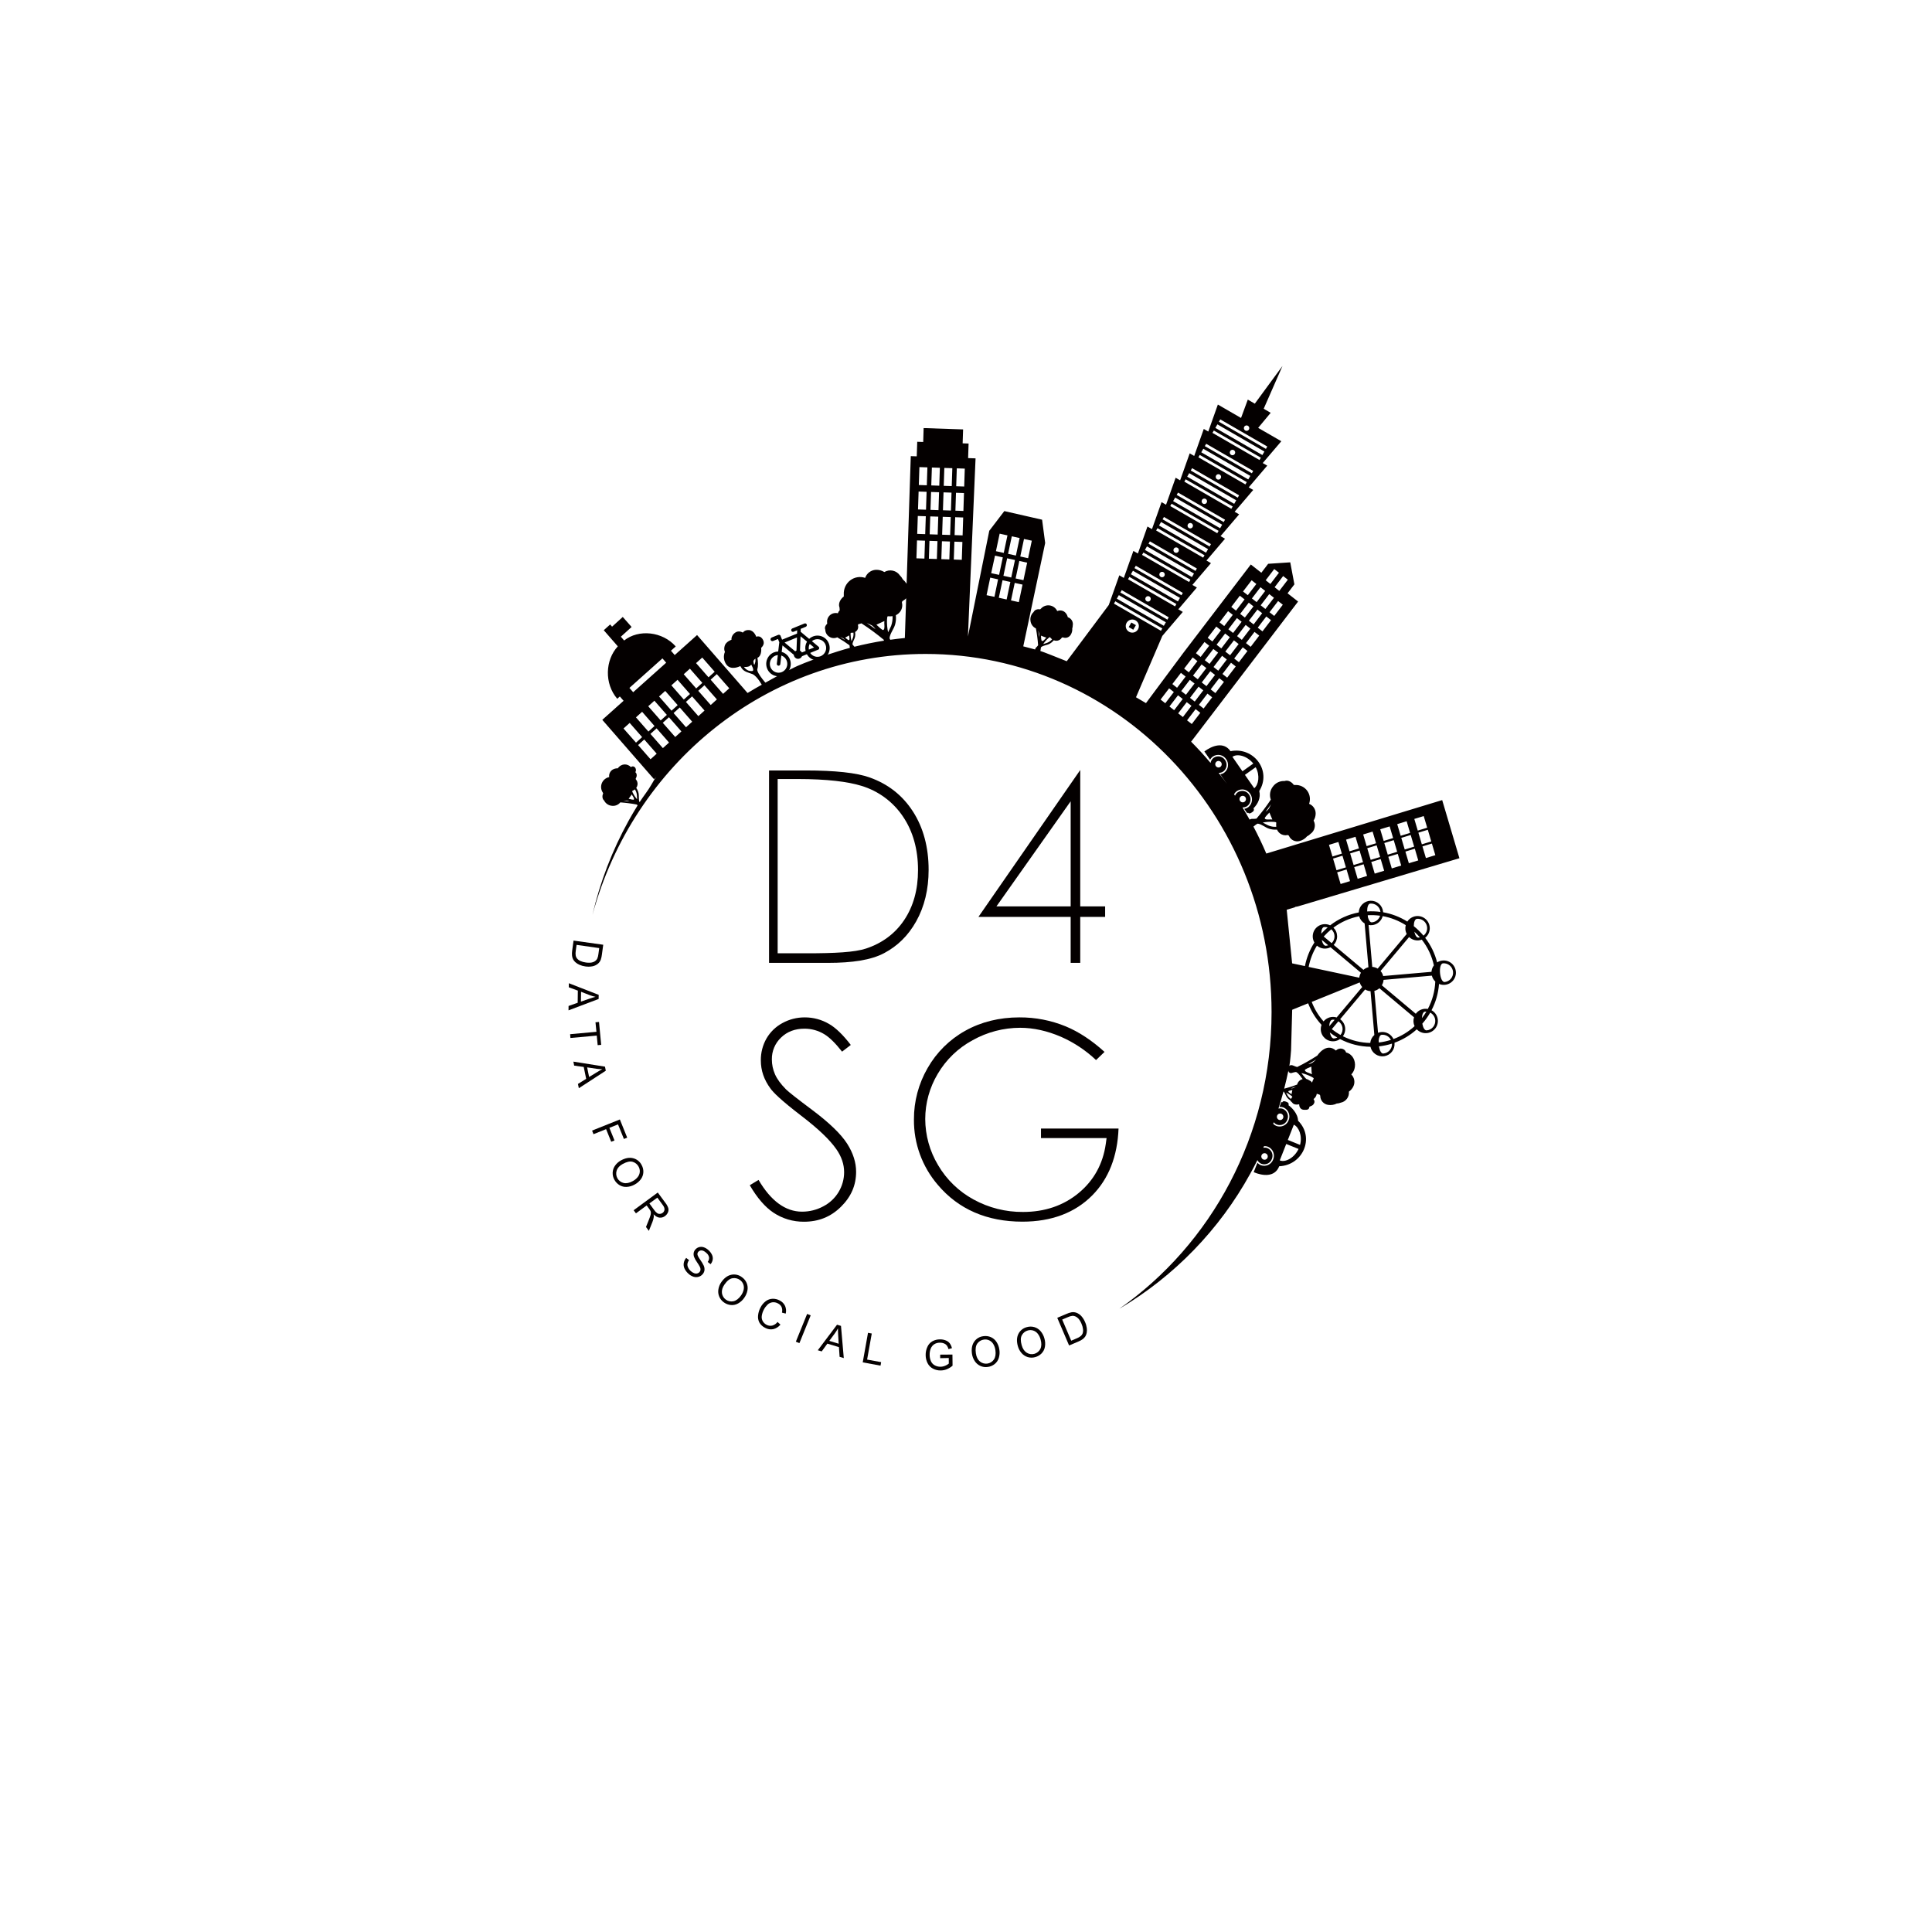 <svg width="190" height="190" viewBox="0 0 190 190" fill="none" xmlns="http://www.w3.org/2000/svg">
<path d="M68.552 62.453L66.353 64.42L65.983 63.994L66.454 63.573C65.15 62.097 62.813 61.854 61.38 62.989L61.056 62.617L62.114 61.659L61.244 60.674L60.193 61.628L60.005 61.412L59.376 61.977L60.758 63.563C59.513 64.913 59.417 67.227 60.703 68.72L60.956 68.493L61.326 68.918L59.232 70.791L64.317 76.629L73.639 68.292L68.552 62.453ZM69.061 64.666L70.285 66.062L69.678 66.609L68.453 65.213L69.061 64.666ZM67.846 65.76L69.07 67.156L68.464 67.703L67.24 66.307L67.846 65.76ZM66.632 66.854L67.856 68.251L67.25 68.797L66.026 67.4L66.632 66.854ZM66.645 69.345L66.038 69.892L64.814 68.495L65.421 67.948L66.645 69.345ZM63.749 69.456L64.356 68.909L65.58 70.305L64.974 70.852L63.749 69.456ZM64.368 71.399L63.766 71.944L62.542 70.547L63.149 70L64.368 71.399ZM65.146 64.748L65.515 65.172L62.27 68.075L61.899 67.652L65.146 64.748ZM61.318 71.642L61.925 71.095L63.149 72.491L62.547 73.034L61.318 71.642ZM63.976 74.667L62.752 73.272L63.358 72.724L64.582 74.121L63.976 74.667ZM65.19 73.573L63.965 72.176L64.572 71.629L65.796 73.026L65.19 73.573ZM66.403 72.48L65.179 71.082L65.787 70.535L67.011 71.931L66.403 72.48ZM67.466 71.521L66.242 70.124L66.849 69.577L68.073 70.975L67.466 71.521ZM68.679 70.428L67.455 69.03L68.062 68.483L69.286 69.88L68.679 70.428ZM69.894 69.333L68.67 67.937L69.277 67.389L70.502 68.785L69.894 69.333ZM69.887 66.842L70.494 66.295L71.718 67.691L71.111 68.238L69.887 66.842Z" fill="#040000"/>
<path d="M76.108 64.156C75.811 64.28 75.573 64.516 75.449 64.814C75.324 65.111 75.322 65.446 75.443 65.745C75.5 65.893 75.587 66.028 75.697 66.142C75.807 66.256 75.939 66.347 76.085 66.41C76.231 66.473 76.387 66.506 76.546 66.508C76.705 66.51 76.862 66.48 77.01 66.421C77.308 66.298 77.545 66.062 77.67 65.764C77.796 65.467 77.798 65.132 77.678 64.833C77.611 64.663 77.507 64.511 77.372 64.388C77.238 64.264 77.077 64.173 76.902 64.12L76.875 64.112L76.951 63.472L78.068 64.396V64.41C78.076 64.503 78.115 64.59 78.177 64.658C78.24 64.726 78.324 64.772 78.415 64.787C78.507 64.802 78.601 64.787 78.683 64.744C78.764 64.7 78.829 64.63 78.867 64.546L78.873 64.534L79.349 64.34L79.364 64.365C79.51 64.611 79.739 64.796 80.01 64.886C80.281 64.977 80.575 64.968 80.839 64.86C81.137 64.736 81.374 64.5 81.499 64.203C81.624 63.906 81.627 63.571 81.507 63.272C81.438 63.091 81.326 62.93 81.181 62.803C81.035 62.675 80.861 62.585 80.674 62.539C80.486 62.494 80.29 62.495 80.102 62.542C79.915 62.589 79.741 62.681 79.597 62.81L79.576 62.828L78.738 62.131L78.748 61.842L79.243 61.64C79.285 61.622 79.319 61.588 79.336 61.545C79.354 61.503 79.354 61.455 79.337 61.412C79.329 61.391 79.316 61.372 79.3 61.356C79.284 61.34 79.266 61.327 79.245 61.318C79.224 61.31 79.202 61.305 79.179 61.305C79.156 61.305 79.134 61.309 79.113 61.318L77.916 61.807C77.874 61.825 77.841 61.859 77.823 61.901C77.805 61.943 77.805 61.991 77.822 62.034C77.84 62.076 77.873 62.109 77.915 62.127C77.957 62.145 78.005 62.145 78.047 62.128L78.398 61.985L78.385 62.308L76.912 62.908L76.781 62.582C76.779 62.566 76.775 62.551 76.769 62.536C76.76 62.514 76.747 62.494 76.731 62.477C76.714 62.459 76.694 62.446 76.672 62.436C76.65 62.427 76.626 62.422 76.602 62.422C76.578 62.421 76.554 62.426 76.532 62.435L75.89 62.697C75.845 62.716 75.81 62.752 75.791 62.796C75.772 62.841 75.772 62.891 75.789 62.937C75.798 62.959 75.811 62.98 75.827 62.997C75.844 63.014 75.864 63.028 75.886 63.037C75.908 63.047 75.932 63.052 75.956 63.052C75.98 63.052 76.003 63.047 76.025 63.038L76.51 62.841L76.639 63.165L76.53 64.074H76.502C76.367 64.08 76.234 64.109 76.108 64.16V64.156ZM80.057 63.675L79.546 63.884L79.541 63.84C79.52 63.677 79.545 63.512 79.612 63.363L79.631 63.323L80.057 63.675ZM79.68 64.208L80.462 63.89C80.464 63.889 80.466 63.889 80.468 63.89L80.485 63.88L80.498 63.872L80.513 63.861L80.524 63.849C80.525 63.846 80.528 63.844 80.53 63.843L80.54 63.828C80.543 63.823 80.545 63.818 80.547 63.812C80.55 63.808 80.552 63.803 80.554 63.797C80.556 63.792 80.557 63.786 80.559 63.78C80.56 63.775 80.56 63.77 80.559 63.765V63.765C80.559 63.76 80.559 63.754 80.559 63.749C80.56 63.743 80.56 63.737 80.559 63.731C80.559 63.726 80.559 63.721 80.559 63.715V63.7L80.553 63.681V63.675V63.668C80.551 63.663 80.548 63.658 80.544 63.653C80.542 63.648 80.539 63.644 80.536 63.639C80.533 63.635 80.529 63.63 80.526 63.626L80.513 63.613L80.507 63.607L79.845 63.053L79.881 63.027C79.938 62.983 80.002 62.947 80.069 62.92C80.174 62.878 80.286 62.857 80.399 62.858C80.513 62.86 80.624 62.883 80.728 62.928C80.832 62.973 80.926 63.038 81.005 63.119C81.084 63.2 81.145 63.297 81.187 63.402C81.271 63.615 81.268 63.853 81.179 64.064C81.09 64.275 80.922 64.443 80.71 64.532C80.533 64.603 80.337 64.614 80.154 64.561C79.97 64.508 79.81 64.396 79.698 64.241L79.68 64.208ZM78.674 63.986L78.729 62.573L79.365 63.1L79.351 63.125C79.203 63.387 79.157 63.694 79.222 63.989L79.227 64.017L78.862 64.166L78.847 64.141C78.808 64.081 78.756 64.031 78.693 63.996L78.674 63.986ZM77.159 63.188L78.379 62.69L78.33 63.978L78.311 63.987C78.282 64.001 78.255 64.018 78.23 64.038L78.208 64.056L77.159 63.188ZM76.888 66.097C76.783 66.139 76.67 66.16 76.557 66.159C76.444 66.157 76.332 66.133 76.228 66.088C76.124 66.044 76.03 65.978 75.951 65.897C75.872 65.816 75.811 65.719 75.769 65.614C75.685 65.401 75.688 65.163 75.777 64.951C75.866 64.74 76.034 64.572 76.246 64.484C76.312 64.457 76.382 64.439 76.453 64.429L76.496 64.424L76.395 65.271C76.39 65.317 76.402 65.363 76.43 65.4C76.459 65.436 76.5 65.46 76.545 65.466C76.574 65.47 76.604 65.466 76.631 65.455C76.66 65.443 76.685 65.423 76.704 65.399C76.723 65.374 76.734 65.344 76.738 65.314L76.839 64.466L76.879 64.483C76.989 64.526 77.089 64.591 77.172 64.674C77.256 64.758 77.321 64.857 77.365 64.967C77.448 65.18 77.445 65.418 77.356 65.629C77.267 65.84 77.099 66.008 76.888 66.097Z" fill="black"/>
<path d="M74.481 65.792C74.575 65.515 74.548 65.07 74.49 64.695C74.961 64.475 74.854 63.71 74.854 63.71C74.854 63.71 75.248 63.395 75.063 62.982C74.809 62.412 74.373 62.621 74.373 62.621C74.373 62.621 74.173 62.02 73.692 61.967C73.237 61.916 73.05 62.214 73.05 62.214C73.05 62.214 72.648 61.939 72.262 62.241C71.876 62.542 71.938 62.914 71.938 62.914C71.938 62.914 71.402 63.095 71.278 63.487C71.155 63.878 71.292 64.107 71.292 64.107C71.205 64.311 71.173 64.535 71.199 64.755C71.226 64.975 71.309 65.185 71.441 65.363C71.903 65.977 72.778 65.515 72.778 65.515L72.824 65.526L72.831 65.542C73.114 66.092 73.518 66.095 74.001 66.296C74.484 66.496 75.014 67.511 75.014 67.511L75.543 67.442C75.543 67.442 74.353 66.173 74.481 65.792ZM73.955 65.993C73.728 66.002 73.527 65.977 73.256 65.706C73.22 65.668 73.189 65.627 73.162 65.582C73.33 65.605 73.501 65.588 73.661 65.533C73.748 65.494 73.824 65.433 73.88 65.356C74.112 65.783 74.135 65.987 73.955 65.993V65.993ZM74.088 65.014C74.088 65.009 74.088 65.005 74.088 65.001C74.136 64.909 74.207 64.831 74.294 64.774C74.294 64.916 74.294 65.021 74.294 65.021C74.294 65.021 74.17 65.795 74.088 65.014V65.014Z" fill="#040000"/>
<path d="M132.377 103.503C132.232 103.045 131.664 103.016 131.379 103.314C130.41 102.467 129.559 103.803 129.545 103.812C128.908 104.224 128.248 104.6 127.567 104.935C127.447 104.902 127.329 104.859 127.215 104.806C127.02 104.72 126.882 104.729 126.801 104.834C126.895 104.318 126.968 103.285 126.968 103.285L127.176 95.763L126.54 89.466L127.356 89.223V89.191L127.631 89.141L143.525 84.401L141.83 78.684L124.533 83.942C124.148 83.041 123.726 82.156 123.267 81.287C123.281 81.279 123.295 81.271 123.308 81.261C123.407 81.175 123.511 81.096 123.621 81.025C123.627 81.025 123.655 81.013 123.7 81C124.1 81.059 124.439 81.39 124.824 81.505C125.059 81.577 125.305 81.604 125.55 81.586H125.586C125.651 81.735 125.752 81.864 125.881 81.963C125.985 82.043 126.106 82.099 126.235 82.126C126.363 82.154 126.496 82.152 126.624 82.121C126.656 82.123 126.687 82.134 126.713 82.153C126.739 82.171 126.76 82.197 126.772 82.227C126.859 82.417 127.011 82.57 127.201 82.658C127.391 82.747 127.606 82.765 127.808 82.71C128.099 82.636 128.358 82.471 128.549 82.239L128.571 82.231C128.681 82.177 128.779 82.104 128.863 82.016C129.071 81.876 129.22 81.663 129.279 81.419C129.338 81.175 129.305 80.918 129.184 80.698C129.32 80.483 129.39 80.234 129.387 79.981C129.384 79.781 129.322 79.587 129.209 79.423C129.097 79.258 128.938 79.131 128.753 79.056L128.741 79.051C128.818 78.839 128.841 78.611 128.809 78.387C128.777 78.163 128.691 77.95 128.558 77.767C128.425 77.585 128.249 77.437 128.046 77.338C127.843 77.239 127.618 77.191 127.392 77.199C127.342 77.199 127.292 77.191 127.243 77.195H127.238C127.054 76.919 126.704 76.707 126.39 76.791L126.333 76.809C126.114 76.796 125.895 76.838 125.696 76.93C125.497 77.023 125.324 77.164 125.194 77.34C125.047 77.519 124.951 77.734 124.913 77.961C124.875 78.189 124.897 78.423 124.977 78.64L124.948 78.681C124.523 79.317 124.061 79.926 123.565 80.507C123.441 80.525 123.315 80.533 123.189 80.53C123.084 80.521 122.979 80.548 122.892 80.606C122.667 80.201 122.433 79.801 122.192 79.406C122.36 79.414 122.526 79.365 122.663 79.268C122.833 79.139 122.946 78.948 122.978 78.737C123.009 78.526 122.956 78.311 122.831 78.138C122.773 78.05 122.698 77.974 122.611 77.915C122.524 77.857 122.426 77.816 122.323 77.795C122.219 77.775 122.113 77.775 122.01 77.796C121.907 77.816 121.809 77.858 121.722 77.917C121.604 78.002 121.513 78.119 121.459 78.254L121.365 78.114C121.429 77.988 121.523 77.879 121.638 77.797C121.74 77.728 121.856 77.679 121.977 77.655C122.098 77.63 122.224 77.63 122.345 77.654C122.466 77.679 122.582 77.727 122.684 77.796C122.787 77.865 122.875 77.954 122.943 78.058C123.082 78.251 123.146 78.488 123.121 78.725C123.097 78.962 122.986 79.181 122.809 79.341C122.793 79.352 122.772 79.368 122.747 79.389C122.633 79.471 122.5 79.524 122.361 79.544L122.657 79.97C122.684 79.954 122.71 79.938 122.737 79.921C122.861 80.059 122.991 79.982 123.183 79.845C123.402 79.689 123.277 79.506 123.277 79.506L123.269 79.496C123.712 79.049 124.009 78.454 123.84 77.793C125.091 75.776 123.286 73.418 121.015 73.875C120.337 72.9 119.202 73.337 118.442 73.9L119.007 74.716C119.071 74.59 119.165 74.481 119.281 74.4C119.383 74.33 119.498 74.281 119.62 74.257C119.741 74.232 119.866 74.232 119.988 74.256C120.109 74.28 120.225 74.328 120.327 74.398C120.43 74.467 120.518 74.556 120.586 74.659C120.734 74.863 120.796 75.117 120.759 75.366C120.723 75.615 120.59 75.84 120.389 75.992C120.274 76.072 120.141 76.124 120.002 76.142L120.668 77.099C120.402 76.73 120.128 76.366 119.847 76.006C120.01 76.011 120.171 75.963 120.305 75.869C120.475 75.739 120.588 75.549 120.619 75.338C120.65 75.127 120.598 74.912 120.473 74.739C120.415 74.651 120.34 74.575 120.253 74.516C120.166 74.458 120.068 74.417 119.964 74.396C119.861 74.376 119.755 74.376 119.652 74.397C119.549 74.418 119.451 74.459 119.364 74.518C119.28 74.579 119.21 74.655 119.156 74.743C119.103 74.831 119.067 74.929 119.052 75.031C118.446 74.309 117.808 73.612 117.139 72.94L127.66 59.158L126.624 58.347L127.295 57.468L126.888 55.302L124.716 55.446L124.045 56.325L123.009 55.514L116.386 64.189L112.699 69.147L107.331 65.997C106.705 65.769 102.944 64.214 102.311 64.02C102.318 64.002 102.323 63.984 102.326 63.965C102.333 63.872 102.347 63.779 102.367 63.687C102.367 63.687 102.378 63.664 102.394 63.635C102.625 63.46 102.959 63.455 103.21 63.316C103.364 63.232 103.501 63.121 103.615 62.987C103.621 62.981 103.627 62.975 103.632 62.969C103.739 63.011 103.855 63.025 103.969 63.01C104.062 62.997 104.151 62.963 104.229 62.912C104.308 62.86 104.374 62.792 104.422 62.712C104.439 62.696 104.46 62.686 104.482 62.682C104.505 62.678 104.528 62.681 104.548 62.69C104.688 62.74 104.841 62.74 104.981 62.688C105.12 62.636 105.236 62.537 105.309 62.407C105.42 62.223 105.469 62.008 105.45 61.794C105.45 61.794 105.45 61.784 105.456 61.778C105.485 61.696 105.499 61.609 105.497 61.521C105.532 61.348 105.502 61.168 105.413 61.016C105.323 60.864 105.18 60.751 105.011 60.698C104.973 60.523 104.885 60.362 104.757 60.235C104.657 60.137 104.529 60.07 104.39 60.045C104.252 60.02 104.109 60.036 103.98 60.093H103.971C103.904 59.947 103.802 59.821 103.674 59.724C103.546 59.628 103.396 59.565 103.238 59.541C103.08 59.517 102.918 59.533 102.767 59.587C102.616 59.641 102.481 59.732 102.374 59.851C102.35 59.876 102.319 59.897 102.296 59.923C102.067 59.878 101.786 59.95 101.67 60.151C101.662 60.164 101.656 60.177 101.65 60.19C101.532 60.295 101.443 60.427 101.389 60.575C101.335 60.723 101.318 60.882 101.34 61.037C101.355 61.2 101.412 61.357 101.506 61.491C101.6 61.625 101.728 61.732 101.876 61.801L101.882 61.837C101.983 62.373 102.053 62.914 102.092 63.458C102.039 63.531 101.98 63.598 101.916 63.66C101.883 63.686 101.857 63.718 101.838 63.755C101.818 63.791 101.807 63.831 101.803 63.873C101.414 63.763 101.023 63.66 100.632 63.564L102.786 53.401L102.483 51.109L98.769 50.262L97.289 52.199L95.191 62.592L95.94 45.077L95.208 45.052L95.255 43.618L94.669 43.599L94.715 42.23L90.833 42.099L90.792 43.466L90.205 43.446L90.156 44.878L89.57 44.859L89.159 57.408C89.052 57.243 88.923 57.094 88.775 56.966C88.772 56.957 88.768 56.948 88.764 56.94C88.7 56.812 88.613 56.697 88.508 56.599C88.344 56.357 88.093 56.186 87.807 56.122C87.521 56.059 87.222 56.107 86.97 56.257C86.721 56.103 86.431 56.026 86.138 56.037C85.906 56.048 85.682 56.128 85.495 56.267C85.308 56.405 85.166 56.596 85.087 56.815C85.085 56.82 85.084 56.825 85.081 56.83C84.031 56.478 82.92 57.283 82.981 58.481C82.981 58.54 82.974 58.599 82.981 58.658C82.981 58.66 82.981 58.662 82.981 58.664C82.669 58.889 82.432 59.311 82.539 59.68C82.546 59.703 82.553 59.725 82.562 59.747C82.562 59.84 82.567 59.932 82.579 60.023C82.496 60.1 82.434 60.198 82.4 60.306V60.313C82.265 60.278 82.123 60.276 81.988 60.309C81.852 60.341 81.727 60.406 81.623 60.499C81.518 60.591 81.439 60.708 81.39 60.838C81.341 60.969 81.326 61.109 81.345 61.247C81.345 61.278 81.345 61.31 81.35 61.342C81.191 61.471 81.08 61.699 81.148 61.889C81.152 61.901 81.156 61.913 81.162 61.924C81.164 62.06 81.199 62.194 81.265 62.313C81.331 62.432 81.425 62.533 81.539 62.607C81.654 62.689 81.788 62.738 81.929 62.75C82.069 62.762 82.21 62.737 82.337 62.676L82.365 62.691C82.772 62.924 83.165 63.181 83.542 63.459C83.559 63.535 83.57 63.612 83.575 63.69V63.713C82.445 64.01 79.098 65.097 77.898 65.747L77.165 66.093C76.96 66.193 74.109 67.766 73.482 68.173C73.482 68.173 66.914 72.094 64.051 77.181C63.717 77.775 63.272 78.302 62.904 78.883L62.887 78.867C62.781 78.597 62.861 78.267 62.793 77.986C62.753 77.815 62.682 77.652 62.584 77.505L62.57 77.484C62.638 77.39 62.682 77.28 62.696 77.164C62.708 77.07 62.699 76.975 62.67 76.885C62.641 76.795 62.592 76.713 62.528 76.644C62.518 76.623 62.515 76.601 62.517 76.579C62.52 76.557 62.528 76.536 62.542 76.518C62.661 76.321 62.636 76.047 62.477 75.935C62.593 75.824 62.566 75.407 62.246 75.366C62.211 75.365 62.176 75.371 62.143 75.384C62.111 75.397 62.082 75.417 62.058 75.443C61.702 75.086 61.134 75.051 60.755 75.56C60.577 75.552 60.401 75.597 60.248 75.689C60.127 75.763 60.031 75.872 59.971 76.001C59.911 76.13 59.891 76.273 59.911 76.414C59.912 76.417 59.912 76.419 59.911 76.422C59.754 76.453 59.606 76.522 59.481 76.624C59.356 76.725 59.257 76.855 59.194 77.003C59.13 77.151 59.104 77.312 59.117 77.472C59.13 77.633 59.182 77.788 59.268 77.923C59.286 77.953 59.298 77.988 59.318 78.017C59.217 78.23 59.212 78.524 59.375 78.69C59.385 78.7 59.395 78.709 59.407 78.718C59.475 78.859 59.578 78.98 59.705 79.071C59.832 79.162 59.98 79.22 60.135 79.24C60.295 79.267 60.46 79.251 60.612 79.193C60.764 79.136 60.899 79.039 61.001 78.912H61.037C61.574 78.951 62.109 79.021 62.638 79.124C62.66 79.151 62.681 79.18 62.701 79.21C62.397 79.702 62.103 80.205 61.819 80.716C60.212 83.619 59.016 86.732 58.266 89.964C62.292 75.163 75.432 64.311 91.023 64.311C109.816 64.311 125.05 80.078 125.05 99.53C125.05 111.677 119.112 122.378 110.078 128.709C115.483 125.51 119.931 120.92 122.958 115.418C123.202 114.978 123.435 114.535 123.658 114.089C123.74 114.254 123.88 114.384 124.051 114.454C124.15 114.491 124.255 114.508 124.36 114.504C124.466 114.5 124.569 114.475 124.665 114.431C124.76 114.387 124.846 114.324 124.917 114.247C124.989 114.169 125.044 114.078 125.08 113.979C125.163 113.782 125.166 113.56 125.087 113.361C125.007 113.162 124.853 113.002 124.657 112.917C124.523 112.862 124.377 112.848 124.236 112.877C124.259 112.824 124.283 112.773 124.306 112.721C124.443 112.708 124.582 112.728 124.71 112.78C124.941 112.881 125.122 113.069 125.215 113.303C125.308 113.537 125.306 113.799 125.208 114.031C125.165 114.147 125.1 114.254 125.016 114.345C124.932 114.436 124.832 114.509 124.719 114.561C124.607 114.613 124.485 114.643 124.362 114.648C124.238 114.653 124.115 114.634 123.999 114.591C123.868 114.538 123.752 114.454 123.66 114.347L123.294 115.275C124.162 115.644 125.366 115.802 125.804 114.693C128.12 114.598 129.335 111.884 127.657 110.216C127.638 109.457 126.921 108.825 126.715 108.694L126.721 108.682C126.721 108.682 126.803 108.475 126.554 108.375C126.336 108.286 126.193 108.242 126.104 108.406L126.01 108.377L125.822 108.861C125.962 108.847 126.103 108.868 126.233 108.92V108.92C126.263 108.935 126.286 108.946 126.305 108.953C126.513 109.068 126.672 109.255 126.75 109.48C126.828 109.704 126.821 109.949 126.729 110.169C126.687 110.285 126.622 110.392 126.538 110.483C126.454 110.574 126.353 110.648 126.241 110.7C126.128 110.752 126.007 110.781 125.883 110.786C125.759 110.791 125.636 110.772 125.519 110.729C125.402 110.681 125.297 110.609 125.21 110.516L125.266 110.364C125.347 110.466 125.452 110.545 125.573 110.593C125.672 110.63 125.777 110.647 125.882 110.643C125.988 110.639 126.091 110.614 126.187 110.57C126.282 110.526 126.368 110.463 126.439 110.385C126.511 110.307 126.566 110.216 126.601 110.117C126.684 109.92 126.686 109.698 126.607 109.499C126.528 109.301 126.374 109.141 126.178 109.055C126.035 108.997 125.877 108.986 125.727 109.022C125.907 108.462 126.072 107.9 126.223 107.335C126.388 107.494 126.439 107.756 126.58 107.935C126.665 108.045 126.77 108.138 126.889 108.21L126.907 108.221C126.889 108.305 127.012 108.333 127.067 108.418C127.274 108.74 127.767 108.595 127.767 108.595C127.767 108.595 127.737 109.125 128.248 109.142C128.589 109.153 128.739 109.127 128.773 108.839C128.898 108.786 129.088 108.728 129.173 108.603C129.307 108.407 129.301 108.278 129.181 108.09C129.181 108.087 129.181 108.085 129.181 108.083C129.267 108.021 129.34 107.943 129.394 107.852C129.448 107.761 129.484 107.66 129.498 107.556C129.576 107.595 129.659 107.624 129.746 107.641C129.774 107.656 129.798 107.678 129.815 107.706C129.832 107.734 129.84 107.765 129.84 107.798C129.846 108.008 129.927 108.208 130.066 108.365C130.206 108.522 130.397 108.625 130.604 108.656C130.899 108.705 131.203 108.659 131.469 108.522C131.477 108.523 131.485 108.523 131.492 108.522C131.614 108.516 131.733 108.489 131.845 108.442C132.092 108.396 132.313 108.259 132.463 108.057C132.613 107.856 132.682 107.605 132.656 107.355C132.864 107.212 133.025 107.012 133.121 106.779C133.196 106.593 133.215 106.39 133.176 106.194C133.136 105.998 133.04 105.818 132.9 105.675L132.892 105.666C133.084 105.462 133.207 105.203 133.243 104.925C133.33 104.313 133.027 103.668 132.377 103.503ZM131.84 86.935L131.5 85.789L132.427 85.507L132.766 86.653L131.84 86.935ZM133.518 86.425L133.178 85.276L134.105 84.993L134.444 86.14L133.518 86.425ZM135.195 85.914L134.856 84.768L135.783 84.486L136.123 85.632L135.195 85.914ZM136.873 85.404L136.533 84.258L137.461 83.975L137.8 85.121L136.873 85.404ZM138.551 84.894L138.211 83.748L139.138 83.465L139.476 84.617L138.551 84.894ZM141.156 84.102L140.229 84.384L139.889 83.238L140.816 82.956L141.156 84.102ZM140.756 82.751L139.829 83.034L139.489 81.886L140.416 81.603L140.756 82.751ZM140.015 80.255L140.355 81.401L139.428 81.683L139.088 80.537L140.015 80.255ZM139.074 83.262L138.147 83.544L137.807 82.398L138.734 82.116L139.074 83.262ZM138.334 80.764L138.673 81.911L137.747 82.194L137.407 81.048L138.334 80.764ZM137.404 83.769L136.478 84.052L136.138 82.906L137.065 82.623L137.404 83.769ZM136.664 81.272L137.004 82.419L136.077 82.701L135.737 81.555L136.664 81.272ZM135.727 84.28L134.799 84.562L134.46 83.415L135.387 83.133L135.727 84.28ZM134.987 81.782L135.327 82.929L134.399 83.212L134.06 82.065L134.987 81.782ZM134.045 84.79L133.119 85.072L132.779 83.926L133.705 83.644L134.045 84.79ZM133.305 82.293L133.645 83.439L132.718 83.721L132.378 82.574L133.305 82.293ZM132.363 85.3L131.437 85.583L131.097 84.436L132.023 84.153L132.363 85.3ZM131.623 82.803L131.963 83.949L131.037 84.231L130.697 83.085L131.623 82.803ZM124.974 79.121L124.996 79.09C124.989 79.106 124.983 79.122 124.975 79.137C124.917 79.275 124.85 79.409 124.775 79.538L124.768 79.55C124.681 79.657 124.578 79.751 124.462 79.827C124.64 79.596 124.81 79.36 124.974 79.121ZM124.837 79.908C124.899 80.065 124.967 80.225 125.04 80.389C125.066 80.452 125.092 80.514 125.12 80.577C125.121 80.582 125.123 80.587 125.126 80.591C125.107 80.593 125.088 80.593 125.069 80.591C124.952 80.568 124.684 80.618 124.514 80.577C124.487 80.573 124.461 80.563 124.438 80.548C124.415 80.533 124.396 80.513 124.381 80.49C124.339 80.406 124.712 80.039 124.837 79.908ZM125.251 80.824C125.307 80.829 125.364 80.836 125.419 80.845C125.455 80.85 125.489 80.868 125.513 80.897C125.495 81.035 125.495 81.174 125.513 81.312V81.312C125.239 81.329 124.964 81.279 124.713 81.168C124.525 81.087 124.36 80.98 124.185 80.891C124.536 80.823 124.894 80.802 125.251 80.826V80.824ZM103.093 62.763C103.125 62.736 103.156 62.711 103.187 62.687C103.208 62.67 103.234 62.662 103.261 62.664C103.321 62.742 103.39 62.813 103.466 62.874V62.874C103.338 63.022 103.177 63.136 102.996 63.209C102.864 63.263 102.725 63.294 102.594 63.338C102.735 63.126 102.903 62.932 103.093 62.763V62.763ZM102.374 62.513C102.468 62.558 102.627 62.607 102.743 62.651C102.788 62.669 102.846 62.687 102.891 62.706H102.908C102.901 62.716 102.893 62.726 102.884 62.734C102.813 62.783 102.705 62.944 102.601 63.01C102.56 63.034 102.511 63.043 102.464 63.035C102.398 63.015 102.374 62.64 102.374 62.513ZM82.63 62.658L82.61 62.646L82.641 62.656C82.727 62.685 82.811 62.72 82.893 62.761H82.9C82.972 62.809 83.036 62.868 83.089 62.937C82.937 62.841 82.784 62.748 82.63 62.658V62.658ZM83.537 62.869C83.536 62.886 83.531 62.902 83.523 62.917C83.515 62.932 83.504 62.946 83.491 62.956C83.442 62.989 83.201 62.775 83.114 62.704L83.397 62.553L83.507 62.494L83.515 62.489C83.516 62.501 83.516 62.513 83.515 62.524C83.51 62.597 83.553 62.761 83.541 62.869H83.537ZM61.295 78.747H61.269H61.304C61.408 78.734 61.514 78.728 61.619 78.729H61.628C61.725 78.746 61.819 78.777 61.906 78.823C61.703 78.787 61.498 78.765 61.295 78.747ZM62.337 78.628C62.301 78.685 61.946 78.584 61.823 78.552C61.896 78.458 61.968 78.356 62.042 78.254C62.072 78.215 62.1 78.178 62.129 78.137L62.136 78.129C62.143 78.139 62.15 78.151 62.156 78.163C62.184 78.244 62.31 78.394 62.344 78.515C62.351 78.533 62.354 78.552 62.353 78.572C62.352 78.591 62.346 78.61 62.337 78.628V78.628ZM62.232 77.969C62.215 77.932 62.199 77.895 62.186 77.857C62.18 77.845 62.178 77.831 62.178 77.818C62.178 77.804 62.18 77.791 62.186 77.778C62.276 77.74 62.36 77.691 62.438 77.631V77.631C62.546 77.797 62.614 77.985 62.636 78.181C62.652 78.325 62.647 78.469 62.655 78.609C62.488 78.413 62.346 78.198 62.232 77.968V77.969ZM85.29 61.292C85.451 61.356 85.609 61.432 85.76 61.518L85.774 61.525C85.902 61.625 86.013 61.745 86.103 61.88C85.831 61.678 85.554 61.483 85.273 61.292L85.238 61.268L85.29 61.292ZM83.65 62.4C83.65 62.364 83.65 62.329 83.65 62.294C83.651 62.271 83.661 62.248 83.677 62.231C83.762 62.235 83.846 62.229 83.929 62.212V62.212C83.953 62.381 83.936 62.554 83.882 62.716C83.842 62.835 83.787 62.946 83.74 63.059C83.683 62.844 83.653 62.623 83.65 62.4V62.4ZM84.027 63.603L84.014 63.586C83.957 63.529 83.905 63.468 83.856 63.404C83.849 63.388 83.842 63.372 83.837 63.356C83.853 63.104 84.036 62.876 84.087 62.631C84.118 62.481 84.121 62.326 84.098 62.175C84.099 62.167 84.099 62.16 84.098 62.152C84.186 62.105 84.261 62.035 84.314 61.95C84.357 61.88 84.385 61.802 84.395 61.721C84.406 61.64 84.398 61.557 84.373 61.479C84.372 61.46 84.375 61.442 84.384 61.425C84.392 61.408 84.405 61.394 84.421 61.385C84.522 61.365 84.621 61.337 84.718 61.301C84.735 61.311 84.751 61.323 84.767 61.334C85.513 61.821 86.23 62.35 86.915 62.921C86.92 62.948 86.924 62.977 86.929 63.006C85.951 63.163 84.983 63.362 84.025 63.603H84.027ZM86.967 61.795C86.963 61.827 86.953 61.858 86.936 61.885C86.92 61.912 86.898 61.936 86.872 61.955C86.778 62.011 86.342 61.578 86.19 61.436C86.37 61.352 86.552 61.267 86.74 61.181L86.955 61.081L86.971 61.073C86.974 61.095 86.974 61.118 86.971 61.14C86.943 61.276 87.008 61.593 86.965 61.795H86.967ZM87.233 60.919C87.233 60.851 87.244 60.785 87.254 60.72C87.255 60.698 87.26 60.677 87.269 60.657C87.278 60.637 87.291 60.619 87.307 60.604C87.464 60.621 87.622 60.617 87.778 60.595V60.595C87.794 60.918 87.747 61.241 87.64 61.546C87.551 61.766 87.436 61.971 87.337 62.179C87.25 61.765 87.214 61.341 87.231 60.919H87.233ZM88.986 62.743C88.507 62.791 88.03 62.849 87.554 62.916C87.538 62.893 87.523 62.87 87.51 62.845C87.51 62.839 87.496 62.806 87.479 62.751C87.536 62.275 87.908 61.864 88.032 61.404C88.107 61.123 88.131 60.831 88.104 60.542C88.104 60.528 88.104 60.513 88.104 60.499C88.276 60.417 88.424 60.294 88.535 60.139C88.625 60.012 88.686 59.867 88.714 59.714C88.742 59.561 88.736 59.404 88.697 59.253C88.698 59.215 88.71 59.179 88.731 59.147C88.751 59.116 88.781 59.091 88.815 59.076C88.927 59.012 89.029 58.932 89.116 58.838L88.986 62.743ZM90.91 54.934L90.124 54.907L90.181 53.146L90.968 53.173L90.91 54.934ZM90.988 52.53L90.202 52.504L90.26 50.743L91.047 50.769L90.988 52.53ZM91.067 50.127L90.281 50.101L90.339 48.34L91.125 48.366L91.067 50.127ZM91.147 47.724L90.36 47.698L90.418 45.937L91.204 45.963L91.147 47.724ZM92.135 54.975L91.349 54.949L91.406 53.188L92.194 53.214L92.135 54.975ZM92.215 52.572L91.428 52.545L91.486 50.785L92.272 50.811L92.215 52.572ZM92.294 50.169L91.507 50.142L91.565 48.381L92.351 48.408L92.294 50.169ZM92.372 47.765L91.585 47.738L91.644 45.977L92.43 46.004L92.372 47.765ZM93.361 55.015L92.575 54.989L92.633 53.228L93.419 53.255L93.361 55.015ZM93.44 52.612L92.653 52.586L92.711 50.825L93.498 50.851L93.44 52.612ZM93.519 50.209L92.732 50.182L92.79 48.421L93.576 48.447L93.519 50.209ZM93.598 47.805L92.811 47.779L92.869 46.018L93.655 46.044L93.598 47.805ZM94.587 55.056L93.8 55.029L93.858 53.269L94.645 53.295L94.587 55.056ZM94.666 52.653L93.879 52.625L93.937 50.864L94.723 50.892L94.666 52.653ZM94.745 50.249L93.958 50.222L94.016 48.461L94.802 48.488L94.745 50.249ZM94.823 47.846L94.037 47.819L94.095 46.058L94.881 46.085L94.823 47.846ZM100.65 57.055L99.88 56.888L100.245 55.166L101.014 55.333L100.65 57.055ZM100.703 53.006L101.472 53.172L101.108 54.895L100.338 54.728L100.703 53.006ZM99.504 52.745L100.273 52.912L99.908 54.635L99.138 54.467L99.504 52.745ZM99.816 55.073L99.45 56.795L98.681 56.627L99.046 54.905L99.816 55.073ZM98.309 52.484L99.078 52.651L98.713 54.374L97.944 54.206L98.309 52.484ZM97.851 54.644L98.621 54.811L98.255 56.534L97.477 56.367L97.851 54.644ZM97.798 58.694L97.023 58.532L97.383 56.806L98.154 56.974L97.798 58.694ZM98.996 58.954L98.227 58.787L98.592 57.065L99.362 57.231L98.996 58.954ZM100.196 59.215L99.426 59.048L99.791 57.325L100.56 57.492L100.196 59.215ZM102.207 62.658C102.181 62.451 102.15 62.246 102.113 62.042C102.113 62.033 102.113 62.024 102.109 62.016C102.113 62.027 102.118 62.038 102.122 62.05C102.16 62.148 102.191 62.25 102.216 62.353C102.215 62.356 102.215 62.359 102.216 62.362C102.226 62.462 102.222 62.563 102.202 62.661L102.207 62.658ZM118.368 69.678L117.904 69.316L118.746 68.213L119.21 68.576L118.368 69.678ZM124.127 60.305L123.285 61.407L122.821 61.044L123.662 59.945L124.127 60.305ZM123.981 59.527L124.823 58.424L125.286 58.787L124.444 59.889L123.981 59.527ZM119.344 65.595L120.185 64.492L120.649 64.856L119.807 65.959L119.344 65.595ZM119.49 66.374L118.648 67.478L118.185 67.115L119.027 66.012L119.49 66.374ZM120.502 64.077L121.35 62.975L121.813 63.338L120.971 64.441L120.502 64.077ZM121.661 62.559L122.503 61.456L122.966 61.82L122.125 62.923L121.661 62.559ZM122.425 60.732L121.961 60.372L122.808 59.269L123.272 59.632L122.425 60.732ZM122.108 61.147L121.266 62.249L120.803 61.887L121.644 60.784L122.108 61.147ZM120.948 62.666L120.108 63.767L119.643 63.405L120.485 62.302L120.948 62.666ZM119.795 64.183L118.947 65.288L118.483 64.925L119.324 63.823L119.795 64.183ZM118.636 65.701L117.794 66.803L117.326 66.442L118.168 65.341L118.636 65.701ZM117.477 67.218L116.63 68.326L116.167 67.962L117.009 66.861L117.477 67.218ZM117.872 67.528L118.335 67.892L117.494 68.994L117.03 68.631L117.872 67.528ZM119.527 68.161L119.062 67.798L119.904 66.695L120.368 67.058L119.527 68.161ZM120.686 66.643L120.222 66.28L121.063 65.177L121.527 65.54L120.686 66.643ZM121.839 65.124L121.376 64.761L122.218 63.658L122.681 64.022L121.839 65.124ZM122.997 63.61L122.533 63.246L123.373 62.144L123.838 62.507L122.997 63.61ZM124.156 62.092L123.692 61.728L124.533 60.626L124.998 60.989L124.156 62.092ZM125.314 60.574L124.851 60.211L125.693 59.108L126.156 59.471L125.314 60.574ZM126.651 57.01L125.809 58.112L125.351 57.749L126.19 56.649L126.651 57.01ZM125.314 55.962L125.778 56.325L124.936 57.428L124.473 57.065L125.314 55.962ZM124.424 58.114L123.582 59.216L123.118 58.854L123.96 57.751L124.424 58.114ZM123.091 57.066L123.554 57.43L122.714 58.532L122.243 58.169L123.091 57.066ZM121.932 58.584L122.396 58.948L121.554 60.05L121.09 59.687L121.932 58.584ZM120.773 60.102L121.237 60.466L120.395 61.568L119.931 61.205L120.773 60.102ZM119.614 61.62L120.077 61.984L119.23 63.086L118.767 62.723L119.614 61.62ZM118.455 63.138L118.918 63.502L118.076 64.604L117.613 64.241L118.455 63.138ZM117.294 64.653L117.758 65.017L116.916 66.119L116.452 65.756L117.294 64.653ZM116.136 66.171L116.599 66.535L115.757 67.638L115.294 67.274L116.136 66.171ZM114.135 68.797L114.976 67.694L115.44 68.058L114.598 69.159L114.135 68.797ZM115.008 69.48L115.849 68.379L116.314 68.741L115.471 69.844L115.008 69.48ZM115.866 70.154L116.708 69.051L117.172 69.414L116.331 70.517L115.866 70.154ZM117.582 69.738L118.045 70.102L117.203 71.204L116.74 70.841L117.582 69.738ZM119.571 75.342C119.522 75.272 119.503 75.186 119.517 75.103C119.532 75.019 119.578 74.944 119.647 74.894C119.681 74.87 119.72 74.853 119.761 74.843C119.801 74.834 119.844 74.833 119.885 74.84C119.926 74.848 119.965 74.863 120 74.886C120.036 74.908 120.066 74.938 120.09 74.972C120.138 75.042 120.158 75.128 120.143 75.212C120.129 75.296 120.082 75.371 120.013 75.42C119.979 75.444 119.94 75.461 119.899 75.47C119.858 75.479 119.816 75.48 119.775 75.472C119.734 75.464 119.694 75.448 119.659 75.425C119.624 75.402 119.594 75.372 119.571 75.338V75.342ZM123.348 77.52L122.43 76.202L123.489 75.449C123.932 76.259 123.771 77.177 123.348 77.516V77.52ZM121.213 74.422C121.67 74.096 122.631 74.316 123.254 75.091L122.188 75.852L121.201 74.428C121.204 74.424 121.209 74.42 121.213 74.418V74.422ZM121.955 78.771C121.907 78.701 121.887 78.615 121.902 78.531C121.916 78.447 121.963 78.372 122.032 78.323C122.066 78.298 122.105 78.281 122.146 78.272C122.186 78.263 122.229 78.261 122.27 78.269C122.311 78.276 122.35 78.291 122.386 78.314C122.421 78.336 122.451 78.365 122.475 78.4C122.523 78.47 122.542 78.556 122.528 78.64C122.513 78.724 122.467 78.798 122.398 78.848C122.363 78.872 122.325 78.889 122.284 78.898C122.243 78.907 122.2 78.908 122.159 78.9C122.118 78.893 122.079 78.877 122.044 78.854C122.009 78.831 121.978 78.801 121.955 78.766V78.771ZM124.477 113.432C124.555 113.464 124.618 113.526 124.651 113.604C124.684 113.683 124.685 113.771 124.654 113.85C124.639 113.889 124.616 113.924 124.587 113.955C124.558 113.985 124.524 114.009 124.485 114.026C124.447 114.042 124.405 114.051 124.364 114.052C124.322 114.052 124.28 114.044 124.241 114.029C124.163 113.996 124.101 113.934 124.068 113.856C124.034 113.778 124.033 113.69 124.064 113.612C124.08 113.572 124.102 113.537 124.131 113.507C124.16 113.476 124.195 113.452 124.233 113.435C124.271 113.419 124.313 113.41 124.355 113.409C124.396 113.409 124.438 113.416 124.477 113.432V113.432ZM127.24 110.607C127.728 110.832 128.095 111.691 127.852 112.593L126.649 112.107L127.24 110.607ZM126.493 112.502L127.705 112.992C127.276 113.892 126.392 114.332 125.873 114.122L125.858 114.113L126.493 112.502ZM126.01 109.531C126.088 109.564 126.151 109.626 126.184 109.704C126.217 109.782 126.218 109.87 126.187 109.949C126.172 109.988 126.149 110.024 126.12 110.054C126.091 110.084 126.056 110.108 126.018 110.125C125.98 110.142 125.939 110.151 125.897 110.151C125.855 110.152 125.813 110.145 125.775 110.129C125.696 110.097 125.634 110.035 125.6 109.956C125.567 109.878 125.566 109.79 125.597 109.711C125.612 109.672 125.634 109.636 125.664 109.606C125.693 109.576 125.727 109.552 125.766 109.535C125.804 109.518 125.846 109.509 125.887 109.509C125.929 109.508 125.971 109.516 126.01 109.531V109.531ZM128.961 104.893C128.961 105.064 128.989 105.238 128.988 105.416C128.988 105.485 129.018 105.552 129.018 105.621V105.637C129.018 105.63 128.953 105.625 128.938 105.615C128.838 105.547 128.561 105.485 128.417 105.379C128.393 105.365 128.372 105.345 128.356 105.323C128.34 105.3 128.329 105.274 128.323 105.247C128.322 105.145 128.798 104.961 128.962 104.893H128.961ZM126.958 108.074C126.826 107.99 126.715 107.878 126.634 107.744C126.575 107.65 126.531 107.542 126.479 107.444C126.664 107.528 126.837 107.635 126.995 107.762C127.018 107.784 127.043 107.804 127.065 107.827C127.081 107.841 127.091 107.861 127.093 107.882C127.04 107.94 126.995 108.005 126.958 108.074V108.074ZM127.036 107.491C127.029 107.528 127.021 107.566 127.013 107.605V107.612C127.004 107.607 126.995 107.601 126.987 107.594C126.94 107.545 126.799 107.48 126.734 107.406C126.723 107.395 126.715 107.382 126.709 107.367C126.703 107.353 126.7 107.338 126.7 107.322C126.707 107.268 126.997 107.22 127.095 107.202C127.076 107.296 127.056 107.392 127.036 107.491V107.491ZM127.405 106.89C127.335 106.935 127.261 106.975 127.184 107.01H127.178C127.103 107.031 127.025 107.04 126.947 107.037C127.102 106.988 127.257 106.934 127.41 106.879L127.43 106.871L127.405 106.89ZM128.081 106.129C127.956 106.164 127.842 106.232 127.751 106.325C127.661 106.418 127.596 106.533 127.565 106.659L127.538 106.67C127.138 106.824 126.729 106.954 126.314 107.06L126.295 107.051C126.447 106.467 126.582 105.881 126.703 105.293C126.705 105.331 126.715 105.369 126.734 105.403C126.753 105.437 126.779 105.466 126.811 105.488C126.842 105.51 126.879 105.524 126.917 105.53C126.955 105.536 126.994 105.532 127.031 105.521C127.154 105.48 127.28 105.449 127.407 105.427C127.413 105.427 127.443 105.427 127.49 105.436C127.745 105.595 127.911 105.878 128.106 106.119L128.081 106.129ZM129.036 106.453C129.023 106.453 129.012 106.444 129.001 106.439C128.96 106.362 128.893 106.302 128.812 106.268L128.78 106.258C128.688 106.187 128.583 106.137 128.47 106.11C128.432 106.075 128.394 106.04 128.358 106.001C128.22 105.852 128.106 105.686 127.981 105.53C128.33 105.61 128.668 105.734 128.986 105.898C129.036 105.927 129.08 105.955 129.131 105.985C129.164 106.004 129.188 106.036 129.199 106.073C129.129 106.192 129.074 106.32 129.036 106.453V106.453ZM129.392 104.239C129.286 104.341 129.172 104.435 129.052 104.522L129.041 104.53C128.919 104.594 128.788 104.639 128.652 104.662C128.904 104.521 129.152 104.372 129.398 104.219L129.43 104.2L129.392 104.239Z" fill="#040000"/>
<path d="M111.261 61.221L111.002 61.669L111.451 61.928L111.71 61.48L111.261 61.221Z" fill="#040000"/>
<path d="M123.732 42.078L124.963 40.597L124.276 40.199L125.123 38.272L126.124 35.992L124.648 37.998L123.402 39.699L122.714 39.298L122.048 41.104L119.769 39.786L118.827 42.44L118.384 42.184L117.443 44.839L117 44.584L116.059 47.238L115.616 46.982L114.674 49.637L114.232 49.381L113.29 52.036L112.846 51.78L111.905 54.434L111.461 54.179L110.52 56.834L110.077 56.578L109.041 59.497L104.791 65.185L105.524 65.609L110.774 68.639L111.507 69.063L114.308 62.537L116.32 60.178L115.878 59.922L117.705 57.779L117.262 57.524L119.09 55.381L118.647 55.125L120.475 52.981L120.032 52.726L121.86 50.583L121.418 50.327L123.245 48.184L122.803 47.928L124.626 45.792L124.182 45.538L126.01 43.392L123.732 42.078ZM122.363 41.969C122.39 41.924 122.429 41.888 122.477 41.865C122.524 41.842 122.577 41.833 122.63 41.841C122.682 41.848 122.731 41.871 122.77 41.906C122.81 41.941 122.838 41.987 122.851 42.038C122.864 42.089 122.862 42.143 122.844 42.193C122.827 42.242 122.795 42.286 122.753 42.318C122.711 42.349 122.66 42.368 122.608 42.371C122.555 42.373 122.503 42.361 122.457 42.334C122.397 42.298 122.353 42.239 122.335 42.171C122.317 42.103 122.327 42.03 122.363 41.969V41.969ZM111.913 61.894C111.849 62.005 111.754 62.093 111.64 62.15C111.525 62.206 111.397 62.227 111.27 62.21C111.144 62.194 111.025 62.14 110.93 62.056C110.834 61.972 110.765 61.861 110.732 61.738C110.699 61.615 110.703 61.484 110.744 61.364C110.785 61.243 110.861 61.137 110.962 61.059C111.063 60.982 111.185 60.936 111.312 60.927C111.44 60.919 111.566 60.948 111.677 61.012C111.825 61.098 111.934 61.239 111.978 61.404C112.022 61.57 111.999 61.746 111.913 61.894V61.894ZM114.173 62.034L109.55 59.364L109.683 59.132L114.307 61.802L114.173 62.034ZM114.456 61.543L109.832 58.874L110.032 58.527L114.655 61.197L114.456 61.543ZM114.805 60.938L110.182 58.269L110.315 58.037L114.938 60.707L114.805 60.938ZM112.671 58.761C112.698 58.715 112.738 58.679 112.785 58.656C112.833 58.632 112.887 58.624 112.939 58.631C112.992 58.638 113.041 58.661 113.08 58.696C113.12 58.732 113.148 58.778 113.161 58.829C113.175 58.88 113.172 58.934 113.155 58.984C113.137 59.035 113.105 59.078 113.063 59.11C113.02 59.142 112.969 59.16 112.917 59.163C112.864 59.166 112.811 59.153 112.766 59.126C112.704 59.09 112.66 59.032 112.642 58.964C112.624 58.895 112.633 58.823 112.669 58.761H112.671ZM115.558 59.634L110.934 56.965L111.068 56.734L115.691 59.404L115.558 59.634ZM115.84 59.145L111.217 56.475L111.417 56.128L116.041 58.798L115.84 59.145ZM116.19 58.539L111.567 55.87L111.7 55.639L116.323 58.307L116.19 58.539ZM114.051 56.367C114.078 56.321 114.117 56.285 114.165 56.262C114.212 56.239 114.265 56.23 114.318 56.238C114.37 56.245 114.419 56.268 114.458 56.303C114.497 56.338 114.525 56.384 114.539 56.435C114.552 56.486 114.55 56.54 114.532 56.59C114.515 56.639 114.483 56.683 114.441 56.715C114.399 56.746 114.348 56.765 114.295 56.768C114.243 56.771 114.19 56.758 114.145 56.731C114.084 56.695 114.041 56.636 114.023 56.568C114.005 56.5 114.015 56.428 114.051 56.367V56.367ZM116.938 57.24L112.314 54.57L112.448 54.338L117.072 57.008L116.938 57.24ZM117.221 56.749L112.597 54.08L112.798 53.733L117.421 56.402L117.221 56.749ZM117.57 56.144L112.949 53.471L113.082 53.239L117.705 55.909L117.57 56.144ZM115.436 53.967C115.463 53.922 115.502 53.885 115.55 53.861C115.598 53.838 115.651 53.83 115.704 53.837C115.756 53.844 115.805 53.867 115.845 53.902C115.885 53.938 115.913 53.984 115.926 54.035C115.939 54.086 115.937 54.141 115.919 54.191C115.902 54.24 115.87 54.284 115.828 54.316C115.785 54.348 115.734 54.366 115.681 54.369C115.628 54.372 115.576 54.359 115.53 54.332C115.5 54.314 115.473 54.29 115.452 54.261C115.431 54.233 115.416 54.201 115.407 54.167C115.399 54.133 115.397 54.097 115.402 54.062C115.408 54.027 115.42 53.994 115.438 53.964L115.436 53.967ZM118.323 54.84L113.7 52.171L113.833 51.94L118.458 54.606L118.323 54.84ZM118.606 54.351L113.982 51.681L114.183 51.334L118.806 54.004L118.606 54.351ZM118.955 53.745L114.333 51.072L114.467 50.841L119.091 53.51L118.955 53.745ZM116.823 51.564C116.85 51.519 116.889 51.482 116.937 51.459C116.984 51.436 117.038 51.428 117.09 51.435C117.142 51.443 117.191 51.465 117.23 51.5C117.27 51.535 117.298 51.581 117.311 51.633C117.324 51.684 117.322 51.737 117.304 51.787C117.287 51.837 117.255 51.88 117.213 51.912C117.171 51.944 117.12 51.962 117.068 51.965C117.015 51.968 116.963 51.955 116.917 51.929C116.857 51.893 116.813 51.834 116.795 51.766C116.777 51.697 116.787 51.625 116.823 51.564V51.564ZM119.709 52.437L115.087 49.768L115.219 49.537L119.843 52.206L119.709 52.437ZM119.992 51.947L115.369 49.279L115.57 48.931L120.192 51.601L119.992 51.947ZM120.341 51.341L115.718 48.672L115.851 48.441L120.475 51.11L120.341 51.341ZM118.207 49.165C118.234 49.119 118.274 49.082 118.321 49.059C118.369 49.036 118.423 49.027 118.475 49.035C118.528 49.042 118.577 49.065 118.616 49.1C118.656 49.135 118.684 49.181 118.697 49.233C118.711 49.284 118.708 49.338 118.691 49.388C118.673 49.438 118.641 49.482 118.599 49.514C118.556 49.545 118.506 49.564 118.453 49.566C118.4 49.569 118.347 49.556 118.302 49.529C118.241 49.493 118.198 49.435 118.18 49.367C118.163 49.299 118.173 49.226 118.208 49.166L118.207 49.165ZM121.094 50.038L116.471 47.368L116.604 47.137L121.227 49.807L121.094 50.038ZM121.376 49.548L116.753 46.878L116.952 46.532L121.576 49.201L121.376 49.548ZM121.725 48.943L117.102 46.273L117.236 46.042L121.859 48.711L121.725 48.943ZM119.592 46.766C119.618 46.721 119.658 46.684 119.705 46.661C119.753 46.639 119.806 46.63 119.858 46.638C119.911 46.645 119.959 46.667 119.999 46.703C120.038 46.738 120.066 46.784 120.079 46.835C120.093 46.886 120.09 46.94 120.073 46.989C120.056 47.039 120.024 47.083 119.982 47.114C119.939 47.146 119.889 47.164 119.836 47.167C119.784 47.17 119.731 47.158 119.686 47.131C119.626 47.095 119.582 47.036 119.565 46.968C119.548 46.9 119.558 46.828 119.594 46.767L119.592 46.766ZM122.478 47.639L117.856 44.972L117.99 44.741L122.613 47.41L122.478 47.639ZM122.76 47.149L118.138 44.48L118.337 44.133L122.961 46.802L122.76 47.149ZM123.111 46.543L118.487 43.874L118.621 43.643L123.243 46.312L123.111 46.543ZM120.976 44.367C121.003 44.322 121.042 44.285 121.09 44.262C121.137 44.239 121.19 44.231 121.243 44.238C121.295 44.245 121.344 44.268 121.383 44.303C121.422 44.338 121.45 44.384 121.464 44.435C121.477 44.486 121.475 44.54 121.457 44.59C121.44 44.64 121.408 44.683 121.366 44.715C121.324 44.747 121.273 44.765 121.22 44.768C121.168 44.771 121.115 44.758 121.07 44.731C121.01 44.695 120.967 44.637 120.95 44.569C120.932 44.501 120.942 44.428 120.978 44.368L120.976 44.367ZM123.863 45.24L119.239 42.57L119.373 42.34L123.997 45.009L123.863 45.24ZM124.146 44.75L119.522 42.081L119.723 41.734L124.348 44.407L124.146 44.75ZM119.872 41.475L120.005 41.244L124.629 43.913L124.495 44.145L119.872 41.475Z" fill="#040000"/>
<path d="M143.175 95.553C143.157 95.347 143.086 95.149 142.97 94.979C142.853 94.808 142.694 94.67 142.509 94.579C142.323 94.488 142.117 94.446 141.911 94.458C141.705 94.47 141.505 94.535 141.331 94.646C141.109 93.768 140.709 92.944 140.156 92.226C140.292 92.118 140.403 91.981 140.481 91.826C140.559 91.671 140.602 91.5 140.608 91.326C140.614 91.153 140.582 90.98 140.514 90.82C140.446 90.659 140.345 90.516 140.216 90.399C140.087 90.282 139.935 90.194 139.769 90.142C139.603 90.09 139.428 90.074 139.255 90.096C139.083 90.118 138.917 90.177 138.77 90.27C138.623 90.362 138.497 90.485 138.402 90.631C137.674 90.174 136.865 89.863 136.019 89.714C136.019 89.702 136.019 89.689 136.019 89.677C135.992 89.373 135.851 89.091 135.624 88.888C135.397 88.684 135.1 88.575 134.796 88.582C134.491 88.589 134.2 88.712 133.982 88.925C133.764 89.139 133.636 89.427 133.623 89.732C132.6 89.927 131.637 90.362 130.812 90.999C130.621 90.909 130.41 90.87 130.199 90.888C129.989 90.905 129.786 90.978 129.613 91.099C129.439 91.219 129.301 91.384 129.211 91.576C129.122 91.767 129.085 91.979 129.103 92.189C129.119 92.366 129.174 92.536 129.263 92.689C128.809 93.396 128.493 94.183 128.332 95.008L126.536 94.626L126.744 96.991L126.951 99.356L128.647 98.667C128.948 99.452 129.396 100.172 129.965 100.79C129.903 100.956 129.879 101.133 129.894 101.31C129.908 101.467 129.952 101.62 130.025 101.759C130.098 101.899 130.198 102.023 130.318 102.125C130.439 102.226 130.579 102.303 130.729 102.35C130.879 102.398 131.038 102.415 131.195 102.401C131.407 102.383 131.61 102.308 131.783 102.184C132.707 102.67 133.732 102.93 134.775 102.944C134.841 103.242 135.018 103.503 135.269 103.675C135.52 103.847 135.828 103.917 136.129 103.871C136.43 103.824 136.702 103.666 136.89 103.426C137.079 103.187 137.169 102.885 137.143 102.582C137.143 102.57 137.143 102.557 137.143 102.545C137.951 102.251 138.694 101.803 139.331 101.227C139.45 101.353 139.595 101.452 139.756 101.517C139.917 101.582 140.09 101.612 140.263 101.603C140.437 101.595 140.606 101.549 140.76 101.469C140.914 101.389 141.049 101.276 141.155 101.139C141.261 101.001 141.336 100.843 141.375 100.673C141.414 100.504 141.416 100.329 141.381 100.159C141.345 99.989 141.273 99.829 141.17 99.689C141.067 99.55 140.934 99.434 140.782 99.351C141.202 98.548 141.452 97.668 141.518 96.764C141.709 96.844 141.917 96.873 142.122 96.849C142.327 96.825 142.523 96.748 142.69 96.626C142.857 96.504 142.989 96.341 143.074 96.153C143.16 95.964 143.195 95.757 143.177 95.551L143.175 95.553ZM141.009 94.945C140.873 95.128 140.793 95.346 140.777 95.573L136.028 95.988C135.983 95.805 135.895 95.635 135.77 95.493L138.577 92.15C138.7 92.269 138.847 92.36 139.008 92.417C139.169 92.474 139.341 92.496 139.512 92.481C139.619 92.471 139.724 92.447 139.824 92.409C140.407 93.153 140.814 94.02 141.014 94.945H141.009ZM135.6 102.523L135.583 102.325C135.609 102.021 135.704 101.779 135.885 101.764C136.069 101.748 136.253 101.788 136.414 101.877C136.575 101.966 136.706 102.101 136.789 102.265C136.403 102.389 136.007 102.475 135.605 102.523H135.6ZM134.752 102.567C133.818 102.551 132.899 102.326 132.064 101.908C132.156 101.78 132.223 101.635 132.259 101.482C132.296 101.329 132.302 101.17 132.277 101.015C132.252 100.859 132.196 100.71 132.113 100.576C132.031 100.442 131.922 100.325 131.795 100.233L134.249 97.309C134.411 97.407 134.594 97.464 134.783 97.477L135.159 101.783C134.93 101.984 134.786 102.264 134.755 102.567H134.752ZM130.974 101.212L131.625 100.435C131.732 100.506 131.823 100.599 131.891 100.707C131.96 100.815 132.006 100.937 132.025 101.064C132.044 101.191 132.037 101.32 132.003 101.444C131.969 101.568 131.91 101.684 131.829 101.783C131.53 101.616 131.245 101.425 130.976 101.212H130.974ZM130.723 100.924C130.738 100.584 130.834 100.299 131.03 100.282C131.105 100.276 131.181 100.278 131.255 100.291L130.723 100.924ZM139.635 92.185C139.592 92.195 139.549 92.203 139.505 92.207C139.308 92.224 139.164 91.959 139.09 91.626C139.284 91.8 139.467 91.987 139.638 92.185H139.635ZM139.347 90.361C139.546 90.343 139.746 90.391 139.916 90.496C140.086 90.602 140.217 90.76 140.289 90.946C140.362 91.133 140.372 91.338 140.318 91.53C140.264 91.723 140.149 91.893 139.99 92.014C139.704 91.672 139.385 91.359 139.037 91.08C139.041 90.71 139.136 90.383 139.347 90.361ZM138.21 91.397C138.224 91.555 138.269 91.71 138.343 91.85L135.487 95.256C135.325 95.158 135.142 95.1 134.954 95.087L134.593 90.965C134.703 90.987 134.815 90.993 134.926 90.983C135.171 90.962 135.405 90.865 135.593 90.706C135.782 90.547 135.917 90.334 135.98 90.095C136.787 90.241 137.557 90.543 138.247 90.984C138.211 91.118 138.198 91.258 138.21 91.397V91.397ZM134.509 90.008C134.915 89.984 135.322 90 135.725 90.055C135.671 90.231 135.566 90.387 135.423 90.503C135.28 90.619 135.105 90.689 134.922 90.706C134.742 90.722 134.606 90.5 134.526 90.206L134.509 90.008ZM134.761 88.864C135.001 88.843 135.239 88.917 135.426 89.069C135.612 89.222 135.732 89.441 135.759 89.68C135.326 89.621 134.888 89.606 134.451 89.634C134.446 89.236 134.541 88.879 134.761 88.859V88.864ZM133.665 90.112C133.748 90.406 133.94 90.657 134.202 90.815L134.578 95.12C134.395 95.166 134.225 95.254 134.083 95.378L131.158 92.924C131.268 92.811 131.354 92.678 131.412 92.531C131.47 92.385 131.499 92.229 131.497 92.071C131.494 91.914 131.461 91.758 131.399 91.614C131.336 91.469 131.246 91.339 131.133 91.229C131.882 90.67 132.747 90.287 133.665 90.108V90.112ZM130.181 92.102C130.409 91.845 130.658 91.607 130.925 91.391C131.022 91.475 131.1 91.579 131.155 91.695C131.21 91.811 131.239 91.937 131.242 92.066C131.246 92.194 131.222 92.321 131.173 92.44C131.124 92.559 131.05 92.666 130.957 92.754L130.181 92.102ZM130.618 92.961C130.547 92.986 130.473 93.002 130.398 93.009C130.202 93.026 130.058 92.762 129.984 92.429L130.618 92.961ZM130.242 91.172C130.353 91.162 130.466 91.172 130.573 91.204C130.347 91.396 130.133 91.603 129.934 91.823C129.941 91.469 130.037 91.179 130.235 91.162L130.242 91.172ZM129.511 92.998C129.693 93.154 129.917 93.253 130.156 93.281C130.394 93.309 130.635 93.265 130.848 93.155L133.841 95.665C133.751 95.813 133.695 95.979 133.675 96.151L130.497 95.474L128.697 95.09C128.84 94.349 129.116 93.64 129.511 92.998V92.998ZM128.997 98.53L130.704 97.84L133.718 96.615C133.766 96.782 133.85 96.935 133.964 97.066L131.452 100.06C131.223 99.989 130.978 99.987 130.748 100.056C130.518 100.126 130.314 100.262 130.163 100.448C129.662 99.883 129.267 99.232 128.997 98.526V98.53ZM131.195 102.128C130.996 102.145 130.851 101.876 130.778 101.539C131.012 101.722 131.259 101.888 131.515 102.038C131.414 102.086 131.306 102.115 131.195 102.124V102.128ZM136.051 103.609C135.831 103.629 135.674 103.294 135.612 102.905C136.047 102.857 136.475 102.766 136.892 102.633C136.906 102.872 136.825 103.108 136.668 103.289C136.511 103.471 136.29 103.584 136.051 103.605V103.609ZM137.039 102.185C136.935 101.962 136.765 101.775 136.551 101.651C136.338 101.528 136.091 101.473 135.846 101.494C135.734 101.503 135.625 101.529 135.521 101.569L135.16 97.447C135.344 97.402 135.514 97.313 135.656 97.189L139.061 100.046C138.968 100.332 138.988 100.643 139.116 100.916C138.513 101.469 137.807 101.899 137.039 102.182V102.185ZM139.836 100.133C139.852 99.792 139.949 99.505 140.144 99.488C140.188 99.485 140.232 99.485 140.276 99.488C140.143 99.711 139.996 99.925 139.836 100.129V100.133ZM141.146 100.329C141.167 100.574 141.091 100.816 140.933 101.004C140.775 101.192 140.55 101.309 140.305 101.33C140.095 101.349 139.944 101.043 139.876 100.671C140.17 100.336 140.43 99.972 140.652 99.585C140.79 99.657 140.908 99.763 140.994 99.892C141.081 100.021 141.133 100.17 141.146 100.326V100.329ZM140.417 99.227C140.196 99.185 139.967 99.207 139.757 99.29C139.548 99.374 139.366 99.515 139.234 99.698L135.897 96.897C135.995 96.735 136.052 96.552 136.065 96.364L140.813 95.948C140.868 96.169 140.985 96.37 141.151 96.527C141.114 97.471 140.863 98.394 140.417 99.227V99.227ZM142.08 96.576C141.571 96.62 141.41 94.778 141.918 94.734C142.159 94.719 142.397 94.798 142.58 94.955C142.763 95.113 142.878 95.336 142.899 95.576C142.92 95.817 142.846 96.056 142.693 96.243C142.54 96.43 142.32 96.549 142.08 96.576V96.576Z" fill="#040000"/>
<path d="M90.1 90.612C90.911 89.166 91.324 87.461 91.324 85.546C91.324 83.326 90.804 81.391 89.779 79.802C88.755 78.212 87.331 77.099 85.522 76.458C84.242 75.997 82.132 75.77 79.24 75.77H75.631V94.692H81.431C83.806 94.692 85.669 94.417 86.957 93.73C88.245 93.044 89.293 92.05 90.1 90.612ZM85.16 93.286C84.041 93.65 82.131 93.751 79.321 93.751H76.478V76.612H78.432C81.352 76.612 83.398 76.877 84.694 77.276C86.38 77.779 87.838 78.856 88.814 80.321C89.788 81.766 90.282 83.541 90.282 85.562C90.282 87.493 89.825 89.127 88.923 90.477C88.022 91.826 86.743 92.763 85.16 93.286Z" fill="#040000"/>
<path d="M108.683 89.137H106.235V75.724L96.222 90.172H105.293V94.692H106.235V90.172H108.683V89.137ZM105.293 89.137H97.994L105.293 78.801V89.137Z" fill="#040000"/>
<path d="M83.314 112.477C82.711 111.535 81.564 110.423 79.907 109.181C78.432 108.077 77.58 107.409 77.302 107.137C76.775 106.603 76.422 106.12 76.217 105.652C76.013 105.192 75.908 104.694 75.908 104.191C75.9 103.788 75.977 103.389 76.133 103.017C76.289 102.646 76.521 102.311 76.814 102.035C77.411 101.456 78.181 101.164 79.105 101.164C79.797 101.16 80.477 101.349 81.068 101.71C81.578 102.019 82.15 102.581 82.812 103.423L83.67 102.764C82.911 101.771 82.189 101.074 81.521 100.692C80.8 100.272 79.98 100.051 79.145 100.053C78.372 100.05 77.611 100.244 76.935 100.618C76.286 100.969 75.747 101.493 75.377 102.132C75.006 102.785 74.815 103.525 74.823 104.277C74.823 105.28 75.135 106.189 75.778 107.058C76.04 107.423 76.766 108.171 78.764 109.701C80.459 110.996 81.602 112.083 82.255 113.024C82.759 113.748 83.014 114.504 83.014 115.274C83.014 115.967 82.824 116.646 82.464 117.239C82.104 117.831 81.588 118.313 80.973 118.632C80.329 118.981 79.608 119.162 78.876 119.16C77.252 119.16 75.814 118.11 74.598 116.037L73.736 116.56C74.459 117.803 75.243 118.709 76.061 119.255C76.95 119.847 77.996 120.158 79.064 120.149C80.507 120.149 81.701 119.668 82.703 118.679C83.705 117.689 84.193 116.565 84.193 115.232C84.193 114.32 83.898 113.393 83.314 112.477Z" fill="#040000"/>
<path d="M102.374 110.983V111.925H108.825L108.747 112.49C108.471 114.457 107.572 116.093 106.076 117.328C104.58 118.564 102.746 119.188 100.605 119.188C98.907 119.201 97.234 118.78 95.746 117.964C94.297 117.176 93.09 116.008 92.255 114.586C91.432 113.214 90.995 111.645 90.991 110.044C90.994 108.484 91.417 106.953 92.216 105.613C93.037 104.211 94.229 103.063 95.66 102.294C97.085 101.497 98.691 101.078 100.323 101.076C101.629 101.076 102.986 101.376 104.355 101.967C105.622 102.526 106.783 103.298 107.789 104.25L108.624 103.448C107.379 102.318 106.097 101.471 104.806 100.937C103.363 100.345 101.816 100.045 100.255 100.053C98.278 100.053 96.482 100.499 94.922 101.372C93.38 102.231 92.103 103.495 91.229 105.028C90.338 106.566 89.872 108.313 89.88 110.09C89.856 112.449 90.691 114.736 92.229 116.525C94.257 118.925 97.058 120.143 100.551 120.143C103.418 120.143 105.73 119.265 107.425 117.548C109.032 115.925 109.896 113.714 110.002 110.983H102.374Z" fill="#040000"/>
<path d="M56.405 92.5L59.324 92.91L59.192 93.882C59.174 94.051 59.137 94.218 59.082 94.379C59.027 94.527 58.936 94.659 58.816 94.763C58.66 94.897 58.473 94.988 58.271 95.028C58.038 95.074 57.797 95.078 57.562 95.041C57.364 95.015 57.169 94.961 56.986 94.881C56.84 94.819 56.705 94.734 56.587 94.629C56.395 94.463 56.276 94.229 56.256 93.977C56.241 93.823 56.245 93.669 56.267 93.516L56.405 92.5ZM56.703 92.922L56.62 93.525C56.596 93.672 56.594 93.822 56.616 93.97C56.632 94.07 56.672 94.164 56.733 94.245C56.824 94.356 56.94 94.445 57.071 94.504C57.246 94.583 57.432 94.634 57.623 94.657C57.928 94.7 58.17 94.684 58.347 94.611C58.504 94.553 58.637 94.445 58.724 94.303C58.793 94.154 58.835 93.995 58.849 93.832L58.93 93.239L56.703 92.922Z" fill="#040000"/>
<path d="M55.943 96.694L58.878 97.837L58.872 98.243L55.91 99.361L55.915 98.931L56.812 98.614L56.827 97.421L55.938 97.094L55.943 96.694ZM57.143 97.535L57.131 98.502L57.951 98.22C58.202 98.133 58.407 98.071 58.565 98.032C58.373 97.992 58.184 97.938 58 97.869L57.143 97.535Z" fill="#040000"/>
<path d="M56.068 101.706L58.656 101.471L58.562 100.535L58.909 100.504L59.123 102.754L58.777 102.785L58.688 101.844L56.099 102.079L56.068 101.706Z" fill="#040000"/>
<path d="M56.389 104.404L59.496 104.898L59.577 105.297L56.925 107.02L56.838 106.599L57.646 106.097L57.406 104.928L56.464 104.797L56.389 104.404ZM57.741 104.969L57.935 105.916L58.675 105.464C58.9 105.327 59.086 105.22 59.234 105.146C59.038 105.148 58.844 105.134 58.651 105.106L57.741 104.969Z" fill="#040000"/>
<path d="M58.228 111.186L60.959 110.092L61.681 111.881L61.358 112.01L60.777 110.576L59.929 110.915L60.432 112.156L60.109 112.286L59.606 111.044L58.365 111.541L58.228 111.186Z" fill="#040000"/>
<path d="M61.063 114.121C61.491 113.886 61.888 113.812 62.254 113.901C62.433 113.944 62.601 114.025 62.746 114.138C62.891 114.252 63.01 114.396 63.094 114.56C63.219 114.778 63.28 115.026 63.27 115.277C63.258 115.525 63.174 115.763 63.029 115.963C62.867 116.182 62.658 116.362 62.417 116.49C62.177 116.628 61.907 116.708 61.63 116.724C61.381 116.739 61.134 116.677 60.921 116.548C60.713 116.421 60.542 116.242 60.426 116.029C60.299 115.808 60.239 115.556 60.252 115.302C60.266 115.054 60.352 114.816 60.499 114.616C60.648 114.411 60.841 114.242 61.063 114.121V114.121ZM61.247 114.465C60.933 114.636 60.733 114.852 60.647 115.113C60.605 115.237 60.59 115.37 60.602 115.501C60.614 115.632 60.654 115.759 60.718 115.875C60.782 115.99 60.869 116.09 60.974 116.17C61.079 116.249 61.2 116.306 61.328 116.337C61.597 116.399 61.898 116.339 62.23 116.154C62.42 116.054 62.588 115.916 62.722 115.748C62.836 115.604 62.904 115.429 62.919 115.246C62.932 115.066 62.891 114.886 62.802 114.729C62.741 114.615 62.659 114.515 62.558 114.434C62.458 114.353 62.343 114.293 62.219 114.258C61.959 114.182 61.635 114.252 61.247 114.467V114.465Z" fill="#040000"/>
<path d="M62.315 119.02L64.688 117.277L65.441 118.297C65.566 118.451 65.661 118.625 65.724 118.812C65.759 118.953 65.746 119.102 65.686 119.234C65.624 119.377 65.524 119.501 65.398 119.592C65.244 119.712 65.05 119.767 64.856 119.747C64.663 119.726 64.47 119.617 64.276 119.419C64.294 119.508 64.3 119.599 64.293 119.689C64.27 119.855 64.227 120.018 64.163 120.173L63.811 121.048L63.529 120.665L63.798 119.998C63.875 119.804 63.931 119.651 63.964 119.537C63.992 119.45 64.008 119.359 64.009 119.267C64.007 119.203 63.993 119.139 63.97 119.079C63.937 119.016 63.899 118.957 63.856 118.901L63.596 118.548L62.542 119.325L62.315 119.02ZM63.864 118.351L64.345 119.01C64.421 119.124 64.517 119.223 64.627 119.304C64.708 119.358 64.804 119.385 64.901 119.378C64.995 119.372 65.084 119.339 65.159 119.284C65.212 119.247 65.256 119.199 65.289 119.144C65.321 119.088 65.341 119.026 65.348 118.962C65.362 118.83 65.307 118.679 65.181 118.508L64.646 117.78L63.864 118.351Z" fill="#040000"/>
<path d="M67.482 123.707L67.764 123.925C67.686 124.027 67.632 124.145 67.606 124.271C67.59 124.395 67.61 124.522 67.663 124.635C67.725 124.773 67.815 124.896 67.927 124.996C68.022 125.086 68.132 125.157 68.253 125.205C68.349 125.246 68.455 125.257 68.557 125.238C68.646 125.219 68.726 125.173 68.787 125.106C68.847 125.043 68.884 124.962 68.892 124.875C68.897 124.77 68.872 124.665 68.821 124.573C68.737 124.418 68.644 124.268 68.543 124.123C68.43 123.965 68.335 123.794 68.26 123.615C68.212 123.484 68.198 123.344 68.221 123.206C68.246 123.079 68.306 122.962 68.395 122.868C68.494 122.759 68.623 122.681 68.766 122.643C68.919 122.604 69.081 122.613 69.229 122.668C69.398 122.731 69.552 122.827 69.682 122.951C69.826 123.078 69.942 123.234 70.023 123.408C70.093 123.558 70.116 123.726 70.088 123.889C70.059 124.051 69.987 124.202 69.878 124.326L69.596 124.102C69.699 123.977 69.749 123.817 69.735 123.656C69.7 123.482 69.604 123.325 69.465 123.215C69.297 123.06 69.145 122.98 69.009 122.973C68.949 122.967 68.888 122.975 68.832 122.996C68.775 123.018 68.724 123.052 68.683 123.097C68.649 123.132 68.623 123.174 68.607 123.22C68.591 123.267 68.585 123.316 68.589 123.364C68.597 123.464 68.691 123.644 68.872 123.905C69.001 124.083 69.114 124.272 69.21 124.47C69.275 124.618 69.299 124.78 69.278 124.941C69.254 125.087 69.185 125.223 69.082 125.33C68.977 125.446 68.84 125.529 68.688 125.569C68.525 125.612 68.353 125.607 68.194 125.554C68.013 125.495 67.848 125.397 67.71 125.267C67.542 125.121 67.406 124.942 67.311 124.741C67.236 124.573 67.213 124.386 67.245 124.204C67.277 124.02 67.359 123.848 67.482 123.707V123.707Z" fill="#040000"/>
<path d="M70.94 126.084C71.223 125.684 71.547 125.445 71.914 125.366C72.094 125.327 72.281 125.327 72.461 125.367C72.641 125.407 72.81 125.486 72.957 125.598C73.164 125.74 73.328 125.938 73.427 126.17C73.525 126.398 73.553 126.65 73.508 126.894C73.458 127.162 73.349 127.416 73.188 127.637C73.032 127.866 72.825 128.055 72.583 128.189C72.366 128.312 72.117 128.364 71.869 128.34C71.627 128.316 71.397 128.229 71.199 128.087C70.99 127.943 70.826 127.741 70.729 127.506C70.633 127.276 70.607 127.023 70.653 126.779C70.696 126.529 70.794 126.291 70.94 126.084V126.084ZM71.255 126.314C71.05 126.604 70.964 126.886 70.997 127.161C71.013 127.292 71.057 127.417 71.124 127.53C71.192 127.643 71.282 127.74 71.39 127.816C71.497 127.892 71.619 127.945 71.748 127.971C71.877 127.997 72.01 127.996 72.138 127.968C72.406 127.905 72.65 127.72 72.869 127.411C72.997 127.237 73.088 127.039 73.135 126.829C73.175 126.649 73.161 126.462 73.094 126.29C73.028 126.122 72.913 125.977 72.764 125.874C72.661 125.799 72.543 125.745 72.418 125.716C72.293 125.687 72.164 125.684 72.037 125.706C71.771 125.747 71.51 125.95 71.255 126.314V126.314Z" fill="#040000"/>
<path d="M76.466 130.005L76.753 130.269C76.569 130.493 76.316 130.65 76.034 130.716C75.766 130.767 75.488 130.721 75.25 130.586C75.012 130.472 74.813 130.29 74.679 130.062C74.567 129.846 74.523 129.601 74.553 129.359C74.58 129.09 74.66 128.828 74.788 128.59C74.911 128.341 75.091 128.125 75.312 127.959C75.507 127.814 75.741 127.733 75.983 127.725C76.225 127.719 76.465 127.777 76.677 127.893C76.91 128.006 77.097 128.196 77.208 128.43C77.311 128.667 77.333 128.932 77.271 129.183L76.901 129.089C76.946 128.906 76.933 128.715 76.865 128.54C76.792 128.386 76.668 128.261 76.514 128.187C76.343 128.088 76.145 128.048 75.949 128.074C75.768 128.101 75.601 128.185 75.472 128.315C75.334 128.448 75.218 128.603 75.129 128.773C75.021 128.969 74.949 129.182 74.916 129.403C74.888 129.584 74.921 129.769 75.01 129.929C75.096 130.077 75.222 130.199 75.374 130.279C75.545 130.376 75.746 130.406 75.939 130.364C76.15 130.307 76.336 130.181 76.466 130.005V130.005Z" fill="#040000"/>
<path d="M78.267 131.946L79.376 129.215L79.725 129.358L78.617 132.089L78.267 131.946Z" fill="#040000"/>
<path d="M80.425 132.789L82.317 130.277L82.706 130.394L82.981 133.558L82.57 133.435L82.505 132.482L81.365 132.138L80.81 132.903L80.425 132.789ZM81.555 131.865L82.48 132.147L82.428 131.278C82.412 131.014 82.406 130.8 82.409 130.634C82.319 130.807 82.216 130.972 82.101 131.129L81.555 131.865Z" fill="#040000"/>
<path d="M84.844 133.98L85.363 131.074L85.733 131.143L85.275 133.705L86.655 133.959L86.594 134.302L84.844 133.98Z" fill="#040000"/>
<path d="M92.46 133.567V133.221L93.666 133.212L93.678 134.308C93.509 134.454 93.319 134.572 93.113 134.657C92.921 134.735 92.716 134.775 92.508 134.776C92.242 134.781 91.98 134.718 91.745 134.594C91.518 134.474 91.335 134.286 91.221 134.057C91.098 133.813 91.034 133.544 91.033 133.271C91.027 132.993 91.084 132.718 91.198 132.465C91.298 132.23 91.471 132.034 91.692 131.907C91.922 131.78 92.182 131.715 92.445 131.719C92.636 131.715 92.826 131.75 93.004 131.82C93.158 131.877 93.294 131.975 93.398 132.102C93.504 132.246 93.579 132.41 93.618 132.584L93.28 132.678C93.247 132.552 93.192 132.432 93.118 132.324C93.045 132.233 92.951 132.163 92.844 132.119C92.719 132.067 92.585 132.041 92.451 132.044C92.298 132.041 92.147 132.07 92.005 132.128C91.89 132.176 91.786 132.25 91.703 132.344C91.628 132.431 91.569 132.53 91.527 132.637C91.455 132.827 91.421 133.029 91.424 133.232C91.421 133.459 91.468 133.685 91.563 133.891C91.645 134.061 91.781 134.199 91.949 134.284C92.114 134.369 92.297 134.412 92.482 134.41C92.646 134.409 92.808 134.375 92.958 134.31C93.087 134.261 93.205 134.189 93.31 134.099L93.304 133.549L92.46 133.567Z" fill="#040000"/>
<path d="M95.588 133.146C95.518 132.661 95.589 132.263 95.8 131.953C95.903 131.801 96.038 131.673 96.196 131.578C96.354 131.484 96.53 131.425 96.713 131.405C96.961 131.367 97.214 131.4 97.445 131.499C97.671 131.599 97.864 131.763 97.999 131.97C98.149 132.2 98.246 132.461 98.282 132.733C98.326 133.007 98.305 133.288 98.223 133.553C98.15 133.791 98.006 134 97.81 134.153C97.619 134.302 97.391 134.398 97.151 134.429C96.902 134.468 96.648 134.435 96.418 134.332C96.189 134.229 95.994 134.062 95.858 133.851C95.717 133.638 95.625 133.398 95.588 133.146ZM95.973 133.098C96.023 133.452 96.155 133.717 96.366 133.893C96.467 133.977 96.585 134.039 96.711 134.074C96.837 134.11 96.969 134.119 97.099 134.101C97.229 134.082 97.354 134.037 97.465 133.968C97.576 133.898 97.672 133.807 97.746 133.698C97.897 133.468 97.946 133.164 97.892 132.789C97.866 132.574 97.796 132.367 97.686 132.181C97.592 132.022 97.453 131.894 97.286 131.815C97.123 131.738 96.941 131.712 96.763 131.739C96.636 131.755 96.514 131.796 96.404 131.861C96.294 131.926 96.198 132.012 96.122 132.115C95.959 132.331 95.908 132.658 95.971 133.098H95.973Z" fill="#040000"/>
<path d="M100.101 132.39C99.967 131.919 99.985 131.515 100.154 131.179C100.236 131.015 100.353 130.87 100.496 130.755C100.64 130.64 100.807 130.558 100.986 130.514C101.227 130.444 101.482 130.444 101.723 130.514C101.961 130.583 102.174 130.721 102.335 130.91C102.512 131.119 102.641 131.364 102.711 131.629C102.791 131.896 102.808 132.177 102.761 132.45C102.72 132.696 102.604 132.923 102.431 133.101C102.261 133.274 102.048 133.398 101.815 133.462C101.574 133.534 101.318 133.534 101.077 133.463C100.836 133.392 100.621 133.251 100.459 133.06C100.291 132.866 100.169 132.637 100.101 132.39V132.39ZM100.478 132.296C100.574 132.639 100.739 132.884 100.972 133.032C101.083 133.102 101.208 133.147 101.337 133.166C101.467 133.185 101.599 133.176 101.726 133.14C101.852 133.105 101.969 133.044 102.07 132.96C102.172 132.877 102.254 132.773 102.313 132.656C102.432 132.405 102.44 132.097 102.337 131.733C102.284 131.524 102.188 131.329 102.055 131.159C101.941 131.013 101.786 130.905 101.61 130.849C101.439 130.794 101.255 130.792 101.082 130.842C100.958 130.875 100.843 130.932 100.742 131.011C100.642 131.09 100.558 131.189 100.497 131.302C100.362 131.534 100.355 131.864 100.476 132.292L100.478 132.296Z" fill="#040000"/>
<path d="M105.138 132.32L103.975 129.599L104.876 129.217C105.03 129.146 105.192 129.093 105.358 129.058C105.515 129.029 105.677 129.04 105.829 129.09C106.024 129.156 106.199 129.271 106.337 129.423C106.496 129.601 106.624 129.805 106.713 130.027C106.796 130.211 106.851 130.406 106.878 130.606C106.9 130.762 106.897 130.921 106.869 131.077C106.846 131.2 106.801 131.317 106.736 131.424C106.668 131.529 106.582 131.62 106.482 131.693C106.358 131.785 106.224 131.86 106.081 131.918L105.138 132.32ZM105.347 131.849L105.905 131.611C106.045 131.558 106.174 131.483 106.29 131.389C106.366 131.324 106.426 131.241 106.465 131.148C106.512 131.012 106.527 130.866 106.509 130.723C106.486 130.532 106.434 130.345 106.355 130.17C106.233 129.887 106.095 129.686 105.939 129.571C105.809 129.465 105.648 129.406 105.481 129.402C105.317 129.42 105.158 129.465 105.01 129.537L104.46 129.771L105.347 131.849Z" fill="#040000"/>
</svg>
